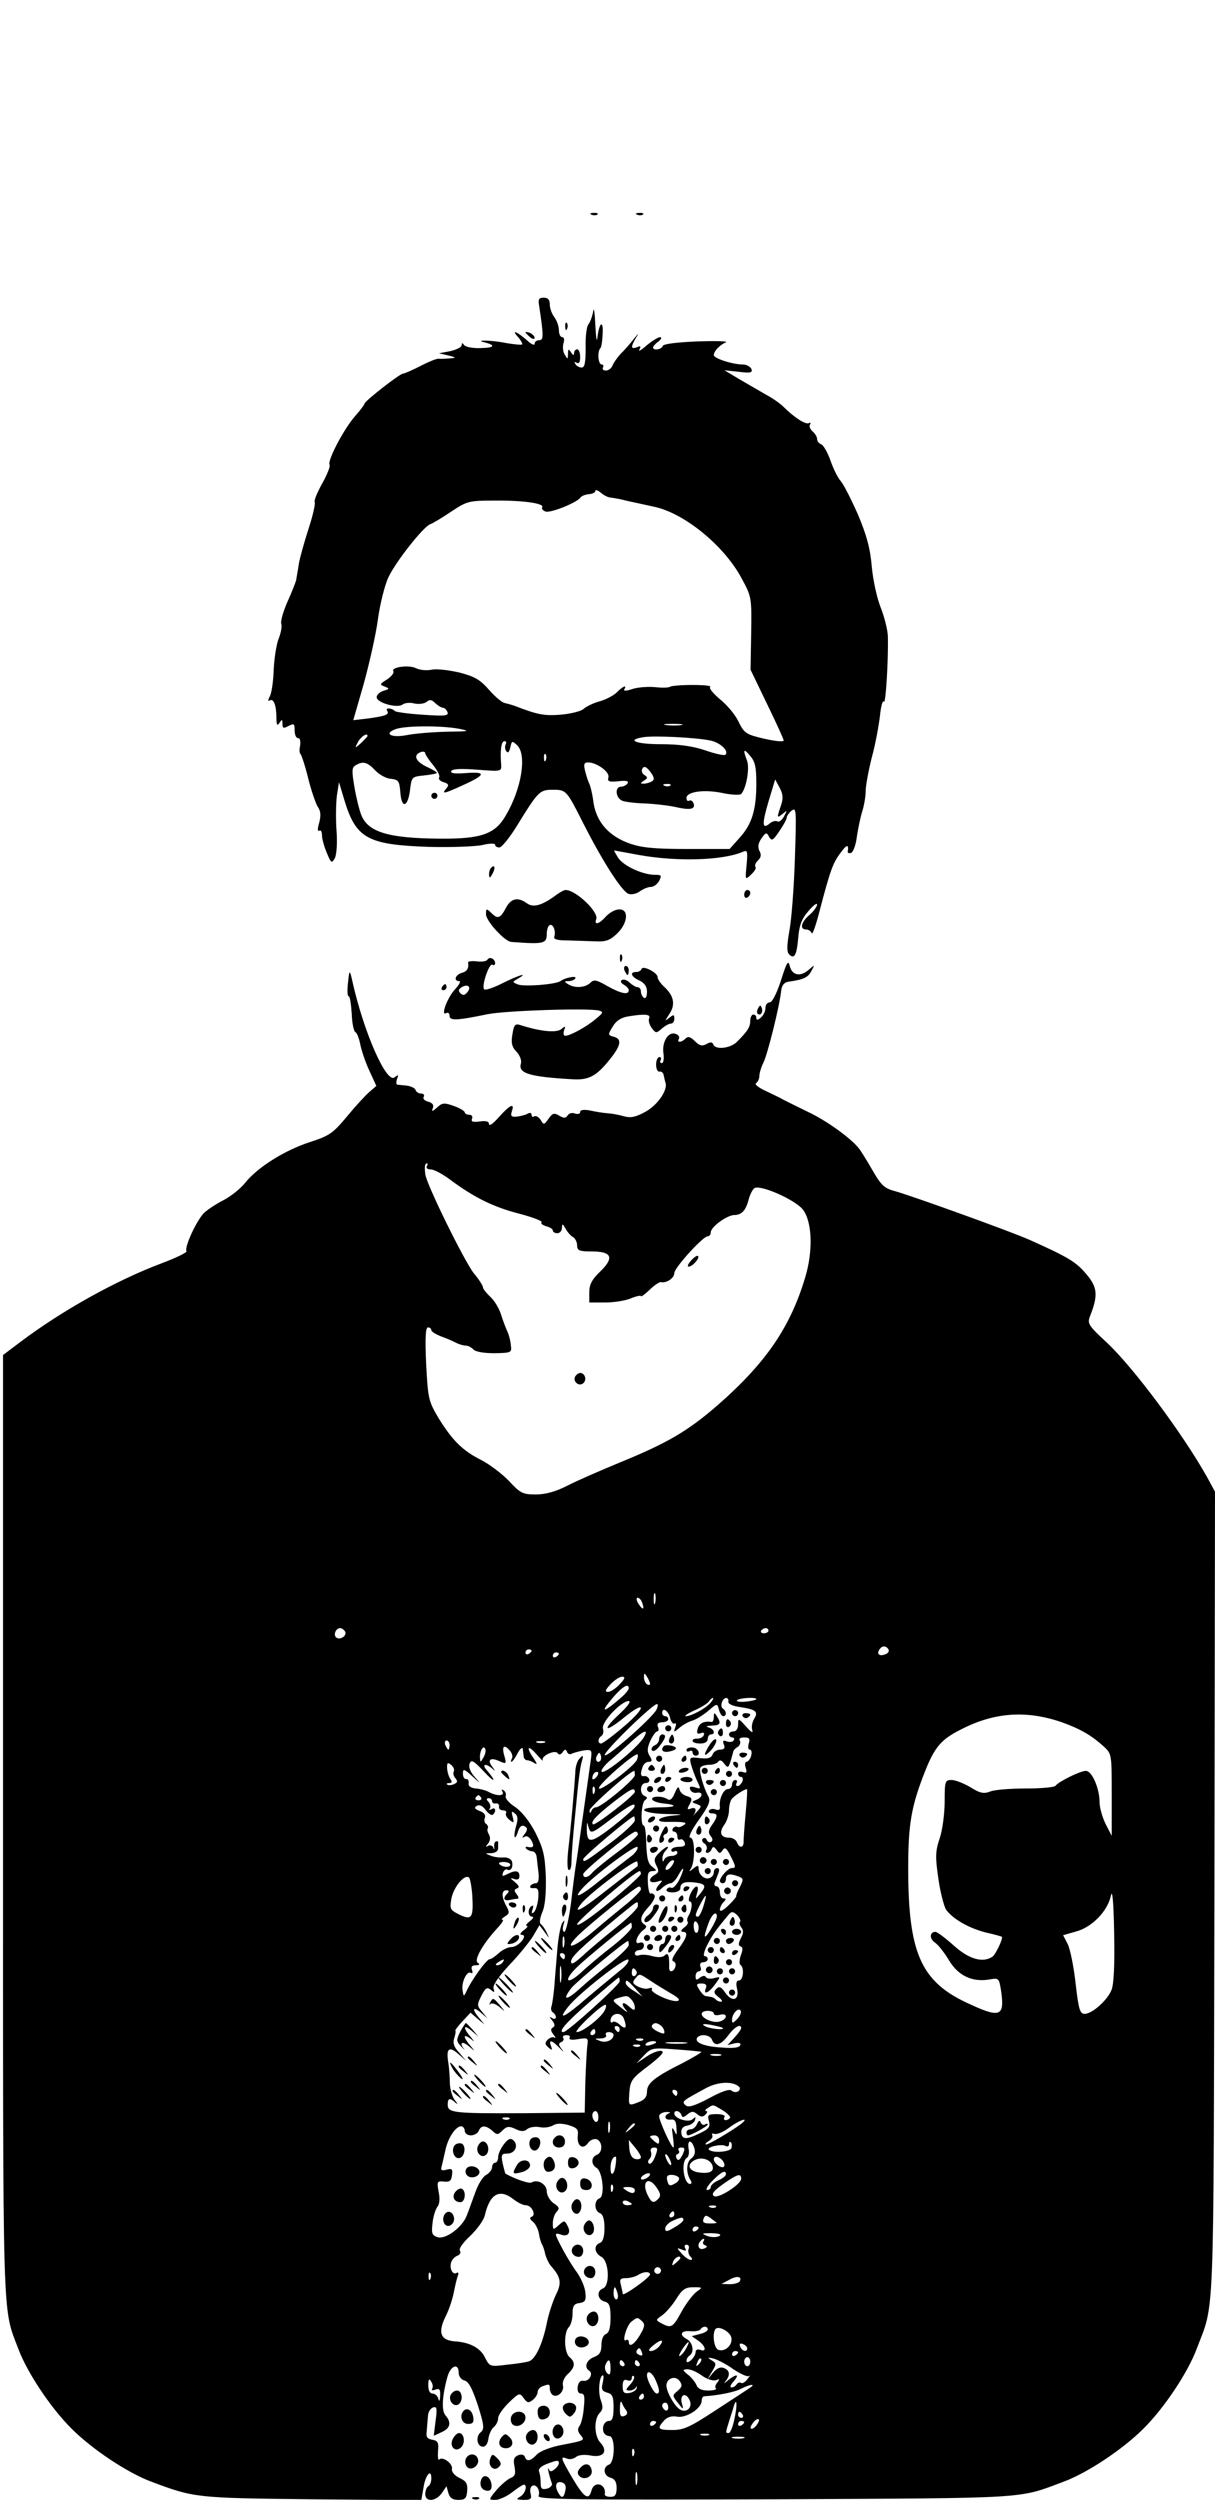 <?xml version="1.0" standalone="no"?>
<!DOCTYPE svg PUBLIC "-//W3C//DTD SVG 20010904//EN"
 "http://www.w3.org/TR/2001/REC-SVG-20010904/DTD/svg10.dtd">
<svg version="1.0" xmlns="http://www.w3.org/2000/svg"
 width="400pt" height="823pt" viewBox="0 0 400 823"
 preserveAspectRatio="xMidYMid meet">

<g transform="translate(0,823) scale(0.1,-0.1)"
fill="#000000" stroke="none">
<path d="M1948 7523 c7 -3 16 -2 19 1 4 3 -2 6 -13 5 -11 0 -14 -3 -6 -6z"/>
<path d="M2098 7523 c7 -3 16 -2 19 1 4 3 -2 6 -13 5 -11 0 -14 -3 -6 -6z"/>
<path d="M1775 7223 c15 -100 15 -113 0 -113 -8 0 -15 -5 -15 -12 0 -6 -10 -2
-22 9 -35 31 -56 40 -34 15 11 -12 17 -24 15 -26 -2 -2 -24 0 -49 4 -48 10
-112 12 -75 3 39 -10 33 -18 -13 -19 -26 -1 -50 4 -54 10 -6 8 -8 8 -8 0 0 -7
-17 -15 -37 -20 l-38 -7 30 -7 c28 -7 29 -8 5 -10 -14 -1 -30 -2 -36 -1 -6 1
-33 -10 -60 -24 -27 -14 -53 -25 -57 -25 -11 0 -127 -91 -127 -99 0 -3 -14
-22 -31 -41 -37 -42 -92 -147 -84 -160 3 -5 -8 -33 -25 -63 -16 -29 -27 -56
-24 -60 3 -3 -5 -41 -19 -84 -14 -43 -29 -96 -33 -118 -3 -22 -8 -47 -9 -55
-2 -8 -15 -41 -29 -72 -14 -32 -23 -64 -20 -72 3 -7 -1 -29 -8 -47 -8 -19 -15
-65 -17 -104 -1 -38 -7 -78 -13 -88 -6 -12 -6 -17 0 -13 13 8 22 -17 22 -57 0
-24 3 -28 10 -17 8 13 10 12 10 -3 0 -15 3 -16 20 -7 18 9 20 8 20 -15 0 -14
5 -25 11 -25 7 0 9 -10 7 -25 -3 -13 -2 -26 1 -27 3 -2 15 -37 25 -78 10 -41
25 -84 32 -96 10 -14 11 -29 5 -52 -6 -20 -6 -30 0 -27 5 4 9 -3 9 -15 0 -11
7 -37 16 -58 14 -34 16 -35 26 -18 6 11 9 48 6 90 -3 39 -2 91 1 116 l7 45 18
-60 c38 -125 76 -146 276 -153 74 -2 154 1 178 6 24 6 42 6 42 1 0 -5 6 -9 14
-9 8 0 36 35 62 78 66 107 71 112 114 112 44 0 45 -1 100 -110 66 -130 129
-227 150 -233 10 -3 27 1 37 9 10 7 26 14 35 14 10 0 22 9 28 20 9 18 8 20
-14 20 -40 0 -103 29 -121 56 -8 13 -14 24 -13 24 2 0 39 -7 83 -15 123 -22
272 -18 339 10 17 8 18 4 14 -42 -5 -51 -5 -51 15 -32 11 10 18 22 14 25 -3 4
0 13 8 21 11 10 12 20 5 32 -6 13 -4 25 7 41 14 20 17 21 25 5 9 -15 13 -12
34 19 13 19 24 39 24 44 0 5 7 16 16 23 16 13 16 1 11 -156 -3 -94 -11 -201
-18 -238 -9 -51 -9 -71 -1 -79 17 -17 25 -3 30 55 3 39 11 62 33 87 16 19 29
29 29 22 0 -6 -11 -22 -25 -34 -28 -24 -33 -48 -11 -48 8 0 16 -6 18 -12 3 -7
14 26 26 72 35 134 44 159 69 192 20 28 28 30 24 5 -1 -5 4 -7 11 -5 7 3 16
27 19 54 4 27 12 65 18 84 6 19 11 49 11 66 0 17 9 66 20 110 12 43 23 105 27
137 3 32 9 53 13 47 6 -10 15 138 13 216 -1 22 -12 65 -24 95 -12 30 -25 90
-29 134 -5 60 -17 103 -45 170 -22 50 -47 99 -57 111 -10 11 -25 42 -34 68 -9
26 -23 50 -30 53 -8 3 -14 11 -14 18 0 7 -7 18 -15 25 -8 7 -12 17 -8 23 3 5
1 7 -4 4 -10 -6 -48 18 -85 55 -9 9 -34 27 -55 38 -21 12 -60 35 -88 51 l-50
30 47 -5 c39 -5 46 -3 42 9 -4 8 -16 15 -28 15 -34 0 -96 20 -96 31 0 13 20
34 40 42 8 4 -34 5 -95 3 -67 -3 -111 -8 -113 -15 -4 -12 -32 -16 -32 -5 0 4
8 13 18 20 9 7 12 14 5 14 -6 0 -26 -12 -44 -27 -18 -16 -29 -22 -24 -14 6 11
4 13 -8 8 -21 -8 -21 1 -2 33 10 15 7 13 -7 -4 -13 -17 -32 -39 -44 -50 -11
-12 -23 -29 -27 -38 -3 -10 -14 -18 -22 -18 -9 0 -13 5 -10 10 3 6 1 10 -4 10
-12 0 -15 42 -5 53 4 3 7 24 8 47 3 48 -11 40 -17 -10 -2 -20 -5 -3 -7 40 -2
41 -5 62 -7 45 -3 -16 -10 -36 -16 -43 -6 -7 -10 -42 -9 -78 0 -48 -3 -64 -13
-64 -8 0 -17 5 -21 12 -4 7 -3 8 4 4 8 -5 12 2 12 18 0 14 -4 26 -10 26 -5 0
-10 -6 -10 -12 0 -9 -4 -8 -10 2 -8 12 -10 12 -10 -5 -1 -19 -1 -19 -11 -2 -6
9 -7 26 -4 37 4 11 2 20 -4 20 -6 0 -11 10 -11 23 0 13 -7 32 -15 43 -8 10
-15 29 -15 42 0 15 -6 22 -20 22 -16 0 -19 -5 -15 -27z m235 -631 c8 -1 33 -5
55 -11 22 -5 61 -13 87 -19 99 -20 231 -127 289 -235 33 -61 34 -63 32 -182
l-2 -120 54 -112 c30 -62 55 -116 55 -121 0 -5 -29 -2 -64 6 -60 14 -66 18
-85 57 -11 23 -39 56 -62 74 -22 19 -36 36 -31 40 6 3 -21 6 -58 6 -38 0 -71
-3 -74 -6 -4 -3 -26 -4 -51 -1 -25 2 -59 -1 -75 -7 -18 -6 -28 -6 -25 -1 10
17 -4 11 -24 -9 -11 -11 -36 -24 -57 -30 -20 -5 -44 -17 -53 -25 -9 -8 -43
-16 -76 -19 -54 -4 -75 0 -150 29 -11 4 -27 8 -35 10 -8 2 -31 21 -50 43 -29
33 -47 44 -98 57 -35 8 -76 13 -92 9 -16 -3 -38 -1 -50 5 -23 12 -84 4 -75
-10 3 -5 -6 -17 -21 -27 -24 -15 -25 -17 -8 -23 17 -7 17 -8 -3 -14 -13 -4
-23 -14 -23 -21 0 -19 69 -38 86 -24 7 5 24 7 38 3 15 -3 32 -1 40 5 11 9 17
8 29 -4 9 -8 20 -15 25 -15 6 0 12 -7 15 -14 5 -13 -8 -14 -81 -9 -48 3 -89 9
-92 12 -9 10 -32 12 -26 2 9 -13 -2 -18 -60 -26 l-51 -6 34 118 c18 65 40 161
47 213 7 52 23 115 35 140 24 51 114 165 137 174 9 3 40 22 70 42 51 34 58 36
141 36 94 1 166 -9 158 -22 -3 -4 2 -11 11 -14 16 -6 103 29 115 46 3 5 16 10
27 11 12 1 22 5 22 11 0 5 8 2 18 -6 9 -8 24 -16 32 -16z m233 -749 c-13 -2
-35 -2 -50 0 -16 2 -5 4 22 4 28 0 40 -2 28 -4z m-733 -12 c40 -8 36 -9 -40
-10 -47 -1 -105 -6 -130 -11 -51 -10 -78 4 -39 19 29 12 147 13 209 2z m-300
-24 c0 -2 -10 -12 -21 -23 -22 -19 -22 -19 -10 4 10 18 31 31 31 19z m1129
-15 c33 -7 62 -35 49 -47 -3 -3 -33 3 -67 15 -42 14 -86 20 -146 20 -82 0
-115 14 -57 23 33 6 174 -1 221 -11z m-674 -12 c-3 -5 -3 -16 1 -22 6 -9 10
-5 14 11 5 23 6 23 23 7 32 -32 14 -143 -38 -231 -35 -61 -81 -77 -215 -76
-170 1 -239 21 -261 79 -6 15 -16 55 -22 90 -9 53 -9 65 3 72 24 15 39 12 65
-16 13 -14 36 -27 52 -28 25 -3 28 -7 31 -45 4 -55 25 -49 32 9 5 42 6 43 45
47 21 2 41 6 43 8 2 2 -12 11 -32 20 -38 18 -47 39 -21 49 8 3 15 1 15 -4 0
-4 12 -22 26 -39 14 -17 23 -35 20 -40 -4 -5 3 -13 14 -16 17 -5 19 -10 9 -21
-16 -19 -8 -18 55 11 75 34 78 45 11 40 -38 -3 -54 -1 -49 7 5 7 33 8 86 4 78
-6 79 -6 78 16 -4 47 0 78 11 78 5 0 7 -4 4 -10z m825 -129 c0 -88 -15 -135
-55 -179 l-33 -37 -139 0 c-107 0 -150 4 -190 18 -68 24 -109 70 -119 134 -3
26 -10 55 -14 63 -4 8 -10 27 -14 43 -5 21 -3 27 10 27 29 0 72 -32 67 -49 -4
-14 2 -16 33 -13 25 3 35 1 30 -7 -4 -6 -14 -11 -22 -11 -20 0 -18 -36 4 -46
9 -4 42 -8 72 -9 30 -1 75 -6 100 -11 52 -12 71 -9 63 12 -3 7 -9 11 -14 8 -5
-3 -9 1 -9 9 0 21 59 29 120 16 28 -6 56 -7 60 -3 17 18 29 86 19 111 -14 36
-11 41 11 14 16 -18 20 -38 20 -90z m-693 77 c-3 -8 -6 -5 -6 6 -1 11 2 17 5
13 3 -3 4 -12 1 -19z m350 -70 c-7 -4 -19 -8 -27 -8 -13 0 -13 1 0 10 13 8 13
11 1 19 -8 5 -10 14 -6 21 6 9 13 6 26 -11 13 -17 14 -26 6 -31z m424 -80
c-14 -41 -14 -43 6 -27 15 13 15 12 4 -9 -7 -12 -16 -20 -22 -16 -5 3 -17 0
-25 -7 -25 -21 -26 -3 -4 72 l22 73 15 -28 c11 -21 12 -34 4 -58z m-364 66
c-3 -3 -12 -4 -19 -1 -8 3 -5 6 6 6 11 1 17 -2 13 -5z"/>
<path d="M1420 5610 c0 -5 5 -10 10 -10 6 0 10 5 10 10 0 6 -4 10 -10 10 -5 0
-10 -4 -10 -10z"/>
<path d="M1861 7154 c0 -11 3 -14 6 -6 3 7 2 16 -1 19 -3 4 -6 -2 -5 -13z"/>
<path d="M1730 7136 c0 -2 7 -9 15 -16 9 -7 15 -8 15 -2 0 5 -7 12 -15 16 -8
3 -15 4 -15 2z"/>
<path d="M1617 5373 c-4 -3 -7 -13 -7 -22 1 -13 3 -13 11 2 11 19 8 33 -4 20z"/>
<path d="M1829 5282 c-45 -33 -73 -41 -94 -26 -30 22 -53 17 -70 -16 -18 -34
-27 -37 -49 -14 -15 14 -16 13 -16 -6 0 -22 61 -89 83 -91 107 -8 117 -6 117
26 0 13 4 26 9 29 11 7 22 -19 16 -37 -4 -9 9 -13 42 -13 27 -1 68 -2 92 -3
35 -2 49 3 72 25 37 35 40 82 7 80 -13 0 -32 -11 -43 -23 -23 -26 -40 -30 -32
-9 9 23 -67 96 -101 96 -5 0 -20 -8 -33 -18z"/>
<path d="M2450 5284 c0 -8 5 -12 10 -9 6 3 10 10 10 16 0 5 -4 9 -10 9 -5 0
-10 -7 -10 -16z"/>
<path d="M2041 5074 c0 -11 3 -14 6 -6 3 7 2 16 -1 19 -3 4 -6 -2 -5 -13z"/>
<path d="M1605 5071 c-3 -6 -19 -8 -35 -6 -16 2 -29 0 -29 -3 3 -20 -3 -30
-21 -35 -21 -6 -28 -27 -8 -27 6 0 0 -12 -14 -27 -26 -28 -49 -91 -28 -78 5 3
10 -1 10 -9 0 -17 23 -16 125 5 59 12 333 21 367 12 15 -4 14 -8 -10 -27 -30
-26 -85 -56 -101 -56 -6 0 -7 8 -4 18 6 15 4 15 -9 4 -16 -13 -68 -8 -134 13
-18 6 -22 2 -27 -30 -5 -28 -2 -42 14 -58 10 -11 17 -28 14 -38 -10 -32 26
-44 168 -52 55 -4 81 10 126 67 36 45 39 66 11 73 -19 5 -19 7 -3 33 11 19 27
30 52 34 56 9 74 7 68 -7 -3 -7 1 -21 9 -32 13 -17 15 -17 32 -2 10 9 24 17
30 17 7 0 12 7 12 16 0 14 -2 15 -17 3 -15 -12 -15 -11 1 13 20 31 15 59 -17
89 -12 11 -22 25 -22 32 0 15 -49 40 -53 27 -2 -6 -10 -10 -18 -10 -22 0 -16
-16 11 -28 17 -8 25 -20 25 -37 0 -15 -4 -24 -10 -20 -5 3 -10 13 -10 21 0 8
-5 14 -11 14 -6 0 -17 7 -26 15 -8 8 -19 12 -25 9 -7 -4 -4 -10 6 -16 9 -5 16
-13 16 -18 0 -17 -26 -11 -71 14 -36 21 -44 22 -56 10 -17 -16 -51 -18 -73 -4
-13 8 -13 10 2 10 9 0 19 4 22 9 7 10 -33 3 -49 -9 -16 -11 -118 -19 -140 -11
-19 8 -19 8 0 19 39 23 1 11 -51 -15 -29 -15 -57 -24 -60 -20 -10 10 17 88 27
81 5 -3 9 -1 9 5 0 14 -18 23 -25 12z m-66 -107 c-9 -11 -15 -12 -23 -4 -8 8
-7 13 4 20 20 12 33 1 19 -16z"/>
<path d="M2571 5002 c-14 -43 -29 -72 -37 -72 -8 0 -14 -8 -14 -19 0 -10 -7
-24 -15 -31 -10 -9 -15 -9 -15 -1 0 6 -4 11 -10 11 -5 0 -10 -9 -10 -20 0 -21
-8 -34 -44 -70 -22 -22 -72 -27 -78 -8 -3 8 -9 8 -22 1 -14 -8 -23 -6 -38 9
-15 15 -23 17 -31 9 -14 -14 -30 -14 -22 -1 3 6 -1 13 -10 16 -24 10 -46 -25
-41 -63 3 -18 0 -33 -5 -33 -6 0 -7 5 -4 10 3 6 1 10 -4 10 -6 0 -11 -11 -11
-25 0 -14 5 -24 11 -23 6 2 13 -4 14 -12 2 -8 4 -19 6 -25 8 -24 -27 -74 -66
-95 -32 -18 -49 -21 -71 -15 -16 5 -40 9 -54 10 -14 1 -40 5 -57 9 -22 4 -33
2 -33 -5 0 -6 -7 -8 -17 -5 -9 4 -20 1 -24 -6 -7 -10 -12 -10 -28 -1 -16 10
-22 9 -35 -10 -15 -21 -16 -21 -26 -4 -6 9 -15 15 -21 12 -5 -4 -9 -1 -9 5 0
6 -5 8 -12 4 -6 -4 -22 -8 -35 -10 -19 -2 -23 1 -18 17 10 29 -5 23 -42 -18
-18 -21 -33 -32 -33 -24 0 9 -9 12 -30 9 -23 -3 -30 -1 -26 9 3 7 -1 13 -9 13
-8 0 -15 4 -15 8 0 4 -16 14 -36 21 -31 11 -38 11 -55 -5 -16 -14 -19 -15 -14
-2 4 10 -1 17 -15 21 -12 3 -19 10 -15 16 3 6 0 11 -9 11 -8 0 -16 5 -18 12
-2 6 -15 12 -29 14 -13 1 -27 3 -31 3 -4 1 -4 9 -1 19 6 14 4 15 -8 5 -27 -21
-102 150 -139 317 -9 40 -10 39 -15 -12 -2 -21 -1 -38 3 -38 4 0 8 -26 10 -58
1 -31 7 -58 12 -60 5 -2 12 -20 16 -40 4 -20 17 -59 30 -87 l23 -50 -23 -20
c-13 -11 -46 -47 -74 -81 -46 -55 -57 -63 -122 -84 -83 -27 -172 -83 -212
-133 -15 -19 -46 -44 -70 -57 -24 -12 -53 -31 -65 -42 -24 -22 -67 -114 -59
-127 3 -4 -34 -22 -82 -40 -149 -56 -327 -155 -465 -259 l-57 -43 0 -1553 c0
-1666 -3 -1578 50 -1718 29 -78 106 -194 175 -263 69 -69 185 -146 263 -175
141 -53 146 -54 528 -58 l361 -3 7 40 c6 42 26 66 26 32 0 -11 -4 -23 -10 -26
-5 -3 -10 -15 -10 -26 0 -27 35 -25 55 4 l15 22 6 -22 c5 -17 14 -23 33 -23
22 0 27 5 29 29 2 24 -3 33 -25 43 -17 8 -27 21 -25 30 3 18 -31 42 -42 31 -4
-4 -5 9 -4 28 3 28 -1 34 -19 37 -17 3 -21 9 -18 30 1 15 3 37 4 48 0 12 8 25
16 28 13 5 15 -2 9 -44 l-6 -49 26 12 c29 13 33 32 12 56 -13 15 -10 65 7 126
10 37 37 47 37 14 0 -12 8 -23 19 -26 14 -3 26 -27 44 -81 21 -66 22 -79 10
-89 -18 -14 -13 -48 7 -48 9 0 16 11 18 27 2 14 10 32 18 38 8 7 14 20 14 29
0 10 16 32 35 51 34 33 36 33 49 15 12 -16 16 -17 30 -6 9 7 16 19 16 26 0 7
7 16 16 19 22 8 24 8 24 -8 0 -8 5 -18 10 -21 16 -10 39 13 33 33 -2 10 5 26
16 36 25 23 26 39 6 56 -18 15 -20 81 -2 99 6 6 12 26 12 44 0 26 5 33 23 35
19 3 22 9 19 36 -2 18 -15 48 -29 67 -24 32 -68 112 -68 123 0 3 7 3 15 0 24
-10 36 5 24 27 -10 20 -11 20 -30 3 -18 -16 -19 -16 -19 7 0 14 6 31 13 38 10
10 8 16 -11 28 -12 9 -22 26 -22 39 0 23 -30 41 -50 29 -7 -5 -54 11 -86 29
-1 1 -5 16 -9 33 -6 29 -4 33 15 33 25 0 38 26 21 43 -10 9 -17 7 -32 -12 -10
-13 -19 -32 -19 -42 0 -10 -4 -19 -10 -19 -5 0 -10 -7 -10 -15 0 -8 -9 -19
-19 -25 -11 -5 -27 -31 -36 -57 -10 -27 -22 -61 -28 -76 -14 -39 -70 -81 -97
-72 -18 6 -20 13 -16 46 2 22 10 46 16 54 7 8 9 27 4 49 -6 34 -5 36 17 34 19
-2 25 2 27 21 3 20 0 23 -18 18 -16 -4 -20 -2 -16 11 2 9 8 33 12 52 8 40 33
79 52 80 6 0 12 -7 12 -15 0 -8 9 -15 20 -15 11 0 23 7 26 15 8 19 23 19 45 0
15 -14 18 -14 33 1 14 14 22 15 43 5 19 -9 29 -9 39 0 8 6 26 9 41 6 15 -3 34
0 44 6 11 7 28 7 50 1 29 -9 34 -14 31 -36 -3 -33 17 -47 34 -23 7 10 20 15
29 12 19 -8 20 -43 0 -51 -19 -7 -20 -32 -1 -43 20 -12 28 -93 10 -100 -19 -7
-18 -42 1 -49 10 -4 15 -20 15 -49 0 -29 -5 -45 -15 -49 -21 -8 -19 -33 5 -46
25 -14 29 -94 5 -104 -22 -8 -18 -37 5 -43 16 -4 20 -14 20 -53 0 -33 -5 -50
-15 -54 -9 -3 -15 -18 -15 -36 0 -23 -6 -33 -25 -40 -25 -10 -33 -34 -15 -45
14 -9 0 -36 -19 -33 -10 2 -17 -5 -19 -19 -2 -15 2 -23 11 -23 11 0 13 -10 9
-47 -2 -27 -9 -54 -15 -61 -6 -8 -5 -17 3 -27 16 -19 18 -19 -60 -34 -38 -7
-73 -21 -83 -32 -20 -22 -34 -24 -39 -7 -3 7 -12 9 -22 5 -14 -6 -17 -14 -12
-38 4 -23 2 -31 -13 -37 -10 -4 -31 -22 -46 -39 -27 -33 -27 -33 -4 -33 12 0
37 11 55 25 18 14 35 25 38 25 14 0 5 -30 -11 -39 -15 -9 -14 -10 11 -11 23 0
27 3 23 20 -3 11 -1 23 5 26 13 8 28 -15 21 -33 -5 -12 116 -13 778 -11 847 4
799 1 951 58 78 29 194 106 263 175 69 69 146 185 175 263 59 156 55 49 58
1494 l2 1327 -26 48 c-79 141 -241 359 -329 442 -63 58 -66 64 -56 89 27 69
24 95 -14 139 -33 39 -60 55 -185 111 -55 25 -390 146 -445 161 -34 9 -45 20
-73 69 -18 31 -38 64 -45 72 -26 33 -106 91 -168 120 -35 17 -71 35 -79 39 -8
5 -35 18 -58 29 -25 11 -39 23 -33 26 6 4 11 15 11 24 0 9 6 29 13 43 13 24
54 188 59 239 2 16 10 26 23 28 51 7 65 14 76 35 12 22 12 22 -9 4 -27 -24
-55 -18 -62 13 -5 21 -10 12 -29 -48z m-1166 -612 c-3 -5 2 -10 13 -10 11 0
39 -15 63 -33 78 -58 141 -90 226 -112 46 -12 80 -25 76 -29 -4 -4 3 -9 15
-13 12 -3 22 -9 22 -14 0 -5 7 -9 15 -9 8 0 15 8 15 18 1 15 2 14 12 -3 6 -11
17 -24 25 -28 7 -4 13 -17 13 -27 0 -17 7 -20 49 -20 66 0 74 -21 26 -67 -26
-25 -35 -42 -35 -67 l0 -34 53 0 c28 0 67 6 85 14 17 7 32 10 32 7 0 -4 13 6
29 21 15 15 32 26 37 25 18 -4 44 13 44 30 0 17 94 121 110 121 6 0 10 6 10
13 0 18 54 57 78 57 24 0 38 16 47 52 4 15 12 31 18 36 18 14 136 -38 161 -71
30 -41 33 -135 7 -222 -49 -164 -129 -281 -286 -419 -100 -87 -166 -126 -325
-191 -63 -26 -141 -60 -172 -76 -39 -20 -73 -29 -104 -29 -43 0 -51 4 -88 44
-23 24 -64 55 -91 69 -62 31 -95 64 -141 138 -33 56 -35 63 -41 178 -4 86 -2
121 6 121 6 0 11 -4 11 -9 0 -5 15 -14 33 -21 17 -6 40 -16 49 -21 10 -5 24
-9 32 -9 7 0 18 -6 24 -12 6 -8 34 -13 69 -13 56 1 58 2 55 25 -1 14 -6 34
-11 45 -5 11 -15 36 -21 56 -6 20 -22 47 -35 59 -14 13 -25 27 -25 32 0 5 -13
26 -30 46 -32 41 -157 295 -160 327 -3 26 -1 35 6 35 3 0 2 -4 -1 -10z m752
-1437 c-3 -10 -5 -4 -5 12 0 17 2 24 5 18 2 -7 2 -21 0 -30z m-43 1 c9 -24 2
-26 -12 -4 -7 11 -8 20 -3 20 5 0 12 -7 15 -16z m-978 -95 c8 -14 -18 -31 -30
-19 -9 9 0 30 14 30 5 0 12 -5 16 -11z m1394 3 c0 -5 -7 -9 -15 -9 -8 0 -12 4
-9 9 3 4 9 8 15 8 5 0 9 -4 9 -8z m395 -62 c3 -6 -1 -13 -10 -16 -19 -8 -30 0
-20 15 8 14 22 14 30 1z m-1175 -4 c0 -3 -4 -8 -10 -11 -5 -3 -10 -1 -10 4 0
6 5 11 10 11 6 0 10 -2 10 -4z m90 -10 c0 -3 -4 -8 -10 -11 -5 -3 -10 -1 -10
4 0 6 5 11 10 11 6 0 10 -2 10 -4z m300 -99 c0 -5 -4 -5 -10 -2 -5 3 -10 14
-10 23 0 15 2 15 10 2 5 -8 10 -19 10 -23z m-100 -2 c-13 -14 -30 -25 -38 -25
-12 0 -9 7 8 25 13 14 30 25 38 25 12 0 9 -7 -8 -25z m30 -13 c0 -5 -10 -17
-22 -28 -64 -56 -76 -56 -27 1 30 34 49 44 49 27z m269 -48 c-15 -18 -63 -44
-81 -44 -7 0 6 9 28 19 23 10 45 24 48 30 4 6 10 11 13 11 3 0 0 -7 -8 -16z
m59 4 c-2 -7 14 -15 39 -18 52 -8 61 -15 45 -40 -6 -11 -9 -27 -5 -37 3 -10
-5 -5 -20 12 -26 29 -27 29 -27 8 0 -14 -6 -23 -15 -23 -8 0 -15 -4 -15 -10 0
-5 5 -10 11 -10 5 0 8 -4 4 -10 -3 -5 -13 -6 -22 -3 -12 5 -15 2 -10 -10 5
-12 1 -17 -12 -17 -10 0 -22 -7 -25 -16 -5 -12 -16 -15 -42 -12 -33 4 -35 3
-29 -21 4 -14 13 -39 20 -54 13 -27 13 -28 -7 -21 -15 4 -19 2 -16 -7 3 -8 12
-13 22 -11 21 4 21 -14 -1 -23 -17 -7 -17 -8 0 -14 18 -7 18 -7 0 -27 -10 -11
-15 -15 -10 -10 12 17 8 28 -8 22 -13 -5 -14 -2 -4 15 9 17 7 21 -10 26 -11 3
-22 12 -24 22 -3 12 -7 8 -16 -13 -8 -19 -15 -25 -24 -19 -16 11 -53 11 -50
-1 2 -5 17 -11 35 -13 51 -5 46 -13 -10 -13 -80 0 -62 -20 21 -22 55 -1 61 -2
25 -5 -51 -4 -68 -22 -20 -21 56 1 68 -2 52 -11 -8 -6 -17 -8 -21 -5 -4 2 -10
0 -14 -6 -3 -5 -1 -10 4 -10 6 0 11 -7 11 -16 0 -8 4 -13 9 -10 5 3 11 -1 15
-9 4 -11 -2 -15 -19 -15 -14 0 -25 -5 -25 -11 0 -5 5 -7 10 -4 6 3 10 1 10 -4
0 -6 -9 -11 -19 -11 -11 0 -22 -6 -24 -12 -4 -9 -6 -8 -6 3 -1 8 4 20 11 27 7
7 9 12 5 12 -4 0 -16 -9 -27 -20 -17 -17 -18 -24 -9 -42 9 -17 8 -23 -5 -30
-24 -14 -20 -30 7 -23 18 6 20 5 10 -6 -20 -20 -15 -34 5 -16 10 10 24 17 30
17 6 0 18 12 26 28 20 36 20 19 1 -19 -9 -16 -20 -27 -25 -24 -5 3 -11 1 -15
-5 -4 -6 5 -10 19 -10 16 0 26 6 26 14 0 18 15 23 52 18 32 -5 34 -11 12 -38
-15 -18 -15 -18 -9 4 9 30 -7 28 -22 -3 -6 -14 -7 -25 -2 -25 10 0 7 -29 -5
-48 -4 -7 -5 -16 -2 -19 3 -3 -2 -12 -12 -19 -10 -8 -12 -13 -4 -14 19 0 14
-18 -15 -57 -18 -24 -24 -38 -16 -40 7 -3 9 -11 6 -19 -6 -17 -21 -19 -20 -1
1 37 -3 51 -14 40 -7 -7 -21 -8 -41 -3 -16 5 -36 6 -44 3 -8 -3 -14 0 -14 6 0
6 7 11 15 11 8 0 15 7 15 15 0 9 -6 12 -15 9 -19 -8 -9 25 13 42 11 8 12 13 4
18 -18 11 -14 29 14 59 14 15 22 32 19 37 -4 6 -9 8 -13 6 -4 -2 -8 14 -9 35
-2 31 1 39 15 39 15 1 15 2 1 13 -17 13 -20 27 -22 95 -1 23 -4 42 -8 42 -11
0 -8 74 4 83 9 7 9 10 0 14 -19 7 -16 43 3 43 9 0 14 6 11 13 -2 6 -10 11 -16
10 -12 -3 -14 7 -5 31 3 9 12 16 20 16 11 0 12 4 3 19 -9 14 -9 25 2 50 8 17
18 31 23 31 4 0 6 7 2 15 -4 10 1 15 14 15 11 0 20 5 20 10 0 6 -4 10 -10 10
-5 0 -10 5 -10 10 0 21 20 9 26 -15 3 -14 10 -22 15 -19 5 3 6 -3 2 -13 -6
-17 -5 -17 13 -2 10 9 29 20 42 24 12 3 36 18 53 32 30 26 30 26 36 4 3 -11 9
-21 14 -21 12 0 11 17 -1 25 -11 7 -2 35 11 35 5 0 8 -5 7 -12z m92 8 c0 -2
-15 -6 -34 -8 -19 -2 -32 0 -30 4 5 8 64 12 64 4z m-453 -51 c-58 -54 -44 -60
18 -9 73 59 73 33 0 -29 -36 -31 -71 -57 -76 -57 -12 0 -11 17 1 25 6 4 8 15
5 24 -6 21 60 91 85 91 9 -1 -5 -19 -33 -45z m124 16 c-17 -30 -166 -161 -170
-149 -4 11 156 167 172 168 4 0 3 -8 -2 -19z m1332 -40 c62 -22 99 -43 140
-80 27 -25 27 -25 27 -160 l0 -135 -20 39 c-11 22 -20 54 -20 72 0 45 -25 103
-45 103 -19 0 -91 -36 -100 -49 -3 -5 -47 -9 -98 -9 -50 0 -103 -4 -117 -10
-21 -8 -33 -6 -65 14 -22 13 -50 24 -62 24 -22 0 -23 -4 -23 -71 0 -38 -7 -93
-16 -120 -15 -44 -15 -62 -5 -132 6 -44 18 -90 25 -103 21 -30 73 -61 131 -76
28 -6 51 -13 53 -14 6 -3 -20 -59 -31 -66 -32 -21 -77 -8 -127 37 -28 25 -55
45 -60 45 -20 0 -21 -23 -1 -36 11 -8 32 -35 46 -59 30 -49 75 -71 131 -62 33
6 33 5 40 -39 12 -84 -4 -89 -114 -37 -151 71 -192 166 -192 442 0 146 10 205
56 321 31 78 53 104 117 136 110 57 215 64 330 25z m-1372 -48 c-19 -36 -141
-134 -141 -114 0 6 12 21 27 34 15 12 45 39 67 59 44 41 62 48 47 21z m344
-23 c-3 -11 -2 -20 3 -20 6 0 8 -9 5 -20 -3 -11 -10 -20 -15 -20 -5 0 -7 -9
-3 -20 5 -15 3 -18 -9 -14 -9 3 -16 1 -16 -5 0 -6 4 -11 10 -11 5 0 7 -7 4
-15 -4 -8 -10 -15 -16 -15 -5 0 -6 5 -3 10 3 6 1 10 -4 10 -6 0 -11 -7 -11
-15 0 -8 -6 -15 -14 -15 -14 0 -30 -34 -26 -59 1 -9 -4 -12 -14 -8 -8 3 -18 2
-21 -3 -4 -6 1 -10 9 -10 20 0 20 -10 0 -38 -12 -17 -13 -26 -4 -37 7 -8 7
-15 1 -19 -5 -3 -11 0 -14 6 -2 7 -8 9 -13 5 -5 -4 -2 -12 5 -16 7 -5 10 -14
7 -20 -4 -6 -3 -11 3 -11 5 0 12 6 14 13 4 9 8 8 16 -3 9 -13 12 -13 20 -1 7
11 13 7 25 -17 19 -37 20 -42 5 -42 -12 0 -38 -29 -39 -42 0 -5 5 -8 10 -8 6
0 10 7 10 15 0 16 14 18 42 7 16 -6 16 -10 4 -34 -8 -15 -13 -28 -12 -30 1 -2
-10 -16 -26 -31 -16 -16 -28 -22 -28 -14 0 7 5 18 12 25 9 9 9 12 0 12 -7 0
-12 9 -12 20 0 11 -5 20 -11 20 -6 0 -9 6 -6 13 3 6 8 20 12 30 4 10 3 17 -4
17 -6 0 -11 -6 -11 -14 0 -8 -6 -16 -14 -19 -16 -6 -36 11 -36 31 0 12 -3 12
-17 1 -14 -12 -16 -12 -8 0 14 25 13 101 -2 101 -8 0 2 23 28 59 33 47 39 62
31 77 -17 31 -32 86 -26 95 3 5 16 9 29 9 13 0 27 5 30 11 5 6 11 4 19 -7 12
-15 14 -15 21 7 4 13 8 28 9 32 0 4 7 12 15 16 7 5 10 14 7 20 -5 7 1 11 14
11 17 0 20 -4 15 -20z m-985 -5 c0 -8 -2 -15 -4 -15 -2 0 -6 7 -10 15 -3 8 -1
15 4 15 6 0 10 -7 10 -15z m313 8 c-7 -2 -19 -2 -25 0 -7 3 -2 5 12 5 14 0 19
-2 13 -5z m-202 -50 c-10 -17 -10 -16 -11 3 0 23 13 41 18 25 2 -6 -1 -18 -7
-28z m89 22 c6 -8 9 -19 5 -25 -3 -5 -4 -10 -1 -10 3 0 12 12 20 28 8 15 16
21 17 15 1 -7 2 -19 3 -25 0 -7 6 -13 11 -13 6 0 16 -4 24 -9 10 -7 10 -3 -2
15 -26 37 -20 47 9 14 14 -16 23 -25 21 -20 -7 14 41 36 49 23 4 -6 10 -5 16
3 7 11 11 11 15 1 2 -6 9 -9 14 -6 6 3 23 8 39 11 27 4 29 2 26 -24 -7 -49
-47 -337 -51 -359 -2 -12 -9 -65 -15 -118 -7 -53 -17 -96 -22 -96 -5 0 -7 10
-3 23 5 17 4 18 -4 6 -5 -8 -13 -46 -16 -85 -3 -38 -8 -94 -10 -124 -3 -30 -7
-60 -10 -67 -2 -7 0 -15 5 -18 6 -4 10 -11 10 -16 0 -6 -6 -7 -12 -3 -10 6
-10 4 0 -8 9 -12 10 -18 2 -23 -8 -5 -7 -11 2 -23 7 -9 9 -13 3 -10 -5 3 -15
0 -22 -7 -10 -10 -9 -16 3 -26 12 -10 13 -9 8 5 -9 23 3 20 29 -7 12 -13 15
-14 7 -4 -12 15 -12 21 -2 24 6 3 10 9 6 14 -3 5 2 9 11 9 9 0 14 -4 10 -9 -3
-6 8 -8 29 -4 31 5 33 3 30 -18 -2 -13 -5 -69 -7 -124 l-2 -100 -201 -2 c-230
-1 -250 1 -250 28 0 22 7 24 26 6 8 -6 7 -3 -2 8 -9 11 -16 36 -17 55 0 19 -2
50 -5 69 -8 47 2 56 33 29 l26 -23 -23 27 c-18 19 -22 32 -16 50 4 12 5 23 3
23 -2 0 8 14 23 30 l27 29 23 -20 23 -19 -17 21 c-25 29 -22 41 5 18 l22 -19
-18 22 c-17 20 -17 23 -2 53 13 26 19 29 31 19 12 -10 13 -9 9 4 -4 10 14 37
51 77 32 33 67 77 79 96 l21 36 18 -24 c15 -21 16 -21 6 -1 -5 12 -14 24 -19
28 -6 3 -4 19 4 39 10 22 13 63 12 117 -3 71 -8 93 -34 145 -19 37 -45 70 -67
85 -20 13 -34 29 -31 36 2 7 -1 15 -7 19 -7 4 -8 3 -4 -4 9 -15 -18 -16 -44
-2 -10 6 -30 11 -44 12 -17 2 -25 8 -23 18 1 8 -3 14 -8 13 -6 -1 -11 7 -11
18 0 17 4 16 31 -9 29 -26 29 -26 7 -1 -14 16 -20 32 -16 43 6 14 13 10 47
-26 36 -39 44 -36 9 5 -17 19 -3 23 18 5 12 -11 12 -10 1 5 -18 23 -7 33 23
19 23 -10 24 -10 16 19 -9 31 0 38 20 14z m296 -32 c-10 -10 -19 5 -10 18 6
11 8 11 12 0 2 -7 1 -15 -2 -18z m121 4 c-9 -23 -130 -112 -125 -93 3 16 119
117 127 110 2 -2 1 -10 -2 -17z m-603 -39 c-3 -5 -1 -15 5 -22 9 -10 7 -15 -5
-20 -9 -4 -19 -4 -22 -1 -3 3 0 5 8 5 8 0 9 4 3 13 -5 6 -10 22 -11 35 -1 19
2 21 13 12 8 -7 12 -16 9 -22z m468 -20 c-7 -7 -12 -8 -12 -2 0 6 3 14 7 17 3
4 9 5 12 2 2 -3 -1 -11 -7 -17z m128 8 c0 -14 -111 -106 -128 -106 -6 0 -13
-6 -15 -12 -4 -9 -6 -8 -6 2 0 11 131 128 147 130 1 0 2 -6 2 -14z m-133 -58
c-3 -8 -6 -5 -6 6 -1 11 2 17 5 13 3 -3 4 -12 1 -19z m133 3 c0 -11 -131 -113
-138 -107 -8 8 9 27 66 72 57 44 72 52 72 35z m365 -68 c-4 -43 -7 -86 -7 -95
1 -22 -14 -24 -22 -3 -3 8 -14 15 -25 15 -28 0 -35 16 -17 42 9 12 16 34 16
48 0 14 4 30 8 36 6 10 41 33 51 34 2 0 0 -35 -4 -77z m-871 49 c3 -5 -1 -9
-9 -9 -8 0 -12 4 -9 9 3 4 7 8 9 8 2 0 6 -4 9 -8z m36 -12 c0 -5 6 -9 13 -7 6
1 11 -4 10 -10 -2 -7 4 -13 13 -13 8 0 13 -4 10 -9 -3 -5 2 -15 11 -22 15 -12
16 -11 11 9 -5 19 -4 21 7 12 10 -8 11 -19 4 -42 -10 -35 -5 -52 6 -19 6 21
16 26 28 14 4 -3 1 -13 -6 -21 -9 -12 -9 -14 0 -9 7 5 16 -1 23 -13 10 -19 6
-25 -15 -20 -5 1 -6 -2 -2 -7 5 -4 14 -8 20 -8 7 0 13 -9 14 -20 1 -11 4 -35
6 -52 2 -22 -1 -33 -9 -33 -7 0 -15 -4 -18 -9 -3 -5 2 -8 12 -7 14 1 16 -6 14
-34 -2 -19 -8 -39 -14 -45 -8 -7 -9 -4 -5 8 4 11 3 16 -3 12 -14 -9 -12 -35 2
-35 6 0 3 -7 -8 -15 -10 -8 -15 -15 -10 -15 6 0 1 -7 -10 -15 -11 -8 -14 -15
-6 -15 22 0 -11 -40 -34 -40 -11 0 -30 -9 -42 -20 -12 -11 -25 -20 -30 -20
-10 0 -60 -69 -76 -105 -9 -19 -10 -19 -13 2 -5 26 14 66 27 58 6 -3 7 1 4 9
-4 11 0 16 12 16 13 0 15 3 7 8 -14 9 17 63 65 115 14 15 22 27 16 27 -5 0 -1
5 9 11 14 9 15 13 5 32 -17 30 -18 54 -1 54 9 0 10 -4 3 -11 -15 -15 -12 -25
8 -21 9 2 21 4 26 4 5 1 3 7 -3 15 -9 11 -9 15 1 19 9 3 7 9 -7 21 -16 13 -17
15 -2 10 11 -4 17 -1 17 10 0 18 -13 20 -40 6 -16 -8 -18 -8 -14 5 3 8 10 13
14 10 12 -7 21 10 15 28 -4 8 -16 13 -28 12 -12 -1 -31 1 -42 6 -19 7 -19 8 3
8 13 1 22 7 22 16 0 8 0 17 0 20 0 3 -3 4 -7 3 -5 -2 -7 -10 -6 -18 2 -10 0
-11 -3 -2 -3 6 -11 9 -17 5 -9 -5 -9 -3 0 8 7 9 8 20 3 29 -5 8 -7 17 -4 21 2
4 0 10 -5 14 -6 3 -8 12 -5 20 4 9 -2 18 -17 23 -17 7 -19 11 -9 17 8 5 19 0
29 -14 9 -12 20 -19 24 -15 12 12 8 26 -5 18 -7 -4 -10 -4 -6 1 4 4 3 14 -3
22 -9 9 -8 13 0 13 6 0 11 -4 11 -10z m468 -20 c-2 -6 -35 -35 -73 -65 -73
-56 -84 -56 -83 0 0 18 1 18 6 -2 7 -21 10 -20 72 27 65 49 85 59 78 40z m2
-43 c0 -7 -33 -38 -72 -68 -89 -67 -98 -73 -98 -60 0 9 157 141 167 141 2 0 3
-6 3 -13z m10 -46 c0 -5 -31 -32 -69 -60 -38 -28 -74 -58 -81 -66 -14 -17 -30
-20 -30 -5 0 11 159 140 172 140 5 0 8 -4 8 -9z m-26 -75 c-16 -12 -58 -45
-94 -73 -67 -55 -97 -69 -64 -31 38 43 179 148 183 137 2 -7 -9 -22 -25 -33z
m25 -30 c-2 -1 -46 -35 -97 -75 -87 -69 -119 -86 -89 -49 27 35 181 150 185
139 2 -7 2 -13 1 -15z m111 -1 c-7 -9 -15 -13 -18 -10 -3 2 1 11 8 20 7 9 15
13 18 10 3 -2 -1 -11 -8 -20z m-530 6 c0 -10 -26 -9 -36 2 -4 4 2 7 14 7 12 0
22 -4 22 -9z m430 -30 c0 -5 -47 -48 -105 -95 -62 -51 -105 -80 -105 -71 0 12
191 175 206 175 2 0 4 -4 4 -9z m-555 -73 c4 -72 -2 -81 -43 -61 -30 15 -32
18 -26 52 7 38 43 82 58 70 4 -4 9 -32 11 -61z m555 22 c0 -5 -21 -26 -46 -47
-26 -21 -76 -62 -111 -92 -63 -53 -100 -64 -52 -15 35 35 192 163 202 163 4 1
7 -3 7 -9z m1549 -332 c-14 -34 -64 -78 -88 -78 -16 0 -20 15 -30 101 -6 55
-18 113 -26 129 l-15 29 42 12 c53 14 104 67 115 117 5 25 9 -14 11 -123 2
-104 -1 -169 -9 -187z m-1343 277 c-6 -19 -14 -35 -18 -35 -11 0 -10 7 7 40
21 40 24 38 11 -5z m-216 0 c0 -8 -33 -40 -72 -71 -40 -32 -90 -74 -110 -93
-28 -25 -38 -31 -38 -19 0 16 32 46 160 152 64 52 60 50 60 31z m336 -52 c-3
-3 -1 -12 5 -19 7 -9 7 -19 -2 -35 -8 -16 -9 -24 -1 -27 8 -2 8 -11 1 -29 -5
-15 -6 -29 -1 -32 13 -9 9 -51 -5 -51 -9 0 -11 -9 -6 -30 7 -37 -18 -42 -41
-8 -12 17 -18 20 -28 10 -9 -9 -8 -15 8 -27 10 -8 14 -15 8 -15 -6 0 -14 3
-18 8 -4 4 -12 8 -17 8 -5 1 -12 2 -17 3 -4 0 -13 10 -20 21 -11 17 -10 20 8
20 13 0 18 -5 14 -15 -10 -24 9 -17 30 12 19 26 19 26 -2 21 -12 -4 -25 -2
-28 3 -3 6 -11 5 -20 -2 -11 -9 -14 -8 -14 5 0 9 5 16 11 16 6 0 9 7 5 15 -3
9 0 15 9 15 8 0 15 5 15 10 0 6 -5 10 -10 10 -6 0 -2 17 9 38 17 33 29 50 71
100 9 10 14 9 27 -3 8 -9 13 -19 9 -22z m-76 17 c0 -5 -9 -24 -20 -42 -23 -37
-26 -30 -8 19 11 31 28 45 28 23z m-60 -35 c0 -25 -15 -24 -16 1 -1 13 2 21 7
18 5 -3 9 -11 9 -19z m-220 1 c0 -7 -28 -35 -62 -62 -35 -27 -82 -66 -105 -88
-50 -45 -60 -26 -10 21 30 29 169 143 175 143 1 0 2 -6 2 -14z m-223 -63 c-3
-10 -5 -4 -5 12 0 17 2 24 5 18 2 -7 2 -21 0 -30z m213 4 c0 -7 -26 -32 -57
-57 -32 -25 -77 -62 -101 -84 -47 -43 -64 -44 -31 -1 18 22 177 155 187 155 1
0 2 -6 2 -13z m-210 -37 c0 -5 -2 -10 -4 -10 -3 0 -8 5 -11 10 -3 6 -1 10 4
10 6 0 11 -4 11 -10z m179 -49 c-18 -15 -67 -55 -107 -89 -75 -65 -99 -76 -61
-28 35 44 193 168 198 154 2 -7 -11 -23 -30 -37z m-384 29 c-3 -5 -12 -10 -18
-10 -7 0 -6 4 3 10 19 12 23 12 15 0z m192 -62 c-2 -13 -4 -3 -4 22 0 25 2 35
4 23 2 -13 2 -33 0 -45z m248 33 c3 -5 1 -12 -5 -16 -5 -3 -10 1 -10 9 0 18 6
21 15 7z m48 -33 c19 -13 50 -31 68 -42 21 -12 29 -20 21 -23 -18 -7 -93 27
-86 38 3 5 -2 6 -10 3 -8 -3 -24 0 -36 6 -17 9 -19 14 -9 26 15 18 12 18 52
-8z m-103 -1 c0 -11 -172 -167 -185 -167 -19 0 7 30 87 100 51 44 94 80 95 80
2 0 3 -6 3 -13z m51 -23 l24 -27 -27 18 c-16 9 -28 21 -28 26 0 14 5 11 31
-17z m-13 -36 c7 -7 12 -19 12 -27 0 -11 -4 -10 -20 4 -22 20 -28 8 -7 -15 6
-7 -2 -3 -19 11 -29 23 -30 24 -10 31 31 9 31 9 44 -4z m-88 -38 c-13 -24 -72
-70 -91 -70 -14 0 79 89 94 90 4 0 3 -9 -3 -20z m436 -28 c-14 -14 -16 -14
-16 -1 0 20 23 44 29 28 2 -6 -4 -18 -13 -27z m-76 19 c0 -5 9 -7 20 -4 26 7
26 -14 0 -22 -21 -7 -60 10 -60 25 0 6 9 10 20 10 11 0 20 -4 20 -9z m-296
-17 c11 -29 6 -37 -12 -21 -10 10 -22 14 -25 10 -4 -3 -7 -2 -7 4 0 26 35 32
44 7z m121 -22 c6 -4 11 -13 12 -19 2 -10 -3 -10 -22 -1 -13 6 -22 15 -19 19
6 11 16 11 29 1z m204 -8 c10 -9 -45 -3 -59 6 -11 7 -5 8 20 4 19 -4 37 -8 39
-10z m-339 -4 c0 -5 -2 -10 -4 -10 -3 0 -8 5 -11 10 -3 6 -1 10 4 10 6 0 11
-4 11 -10z m400 3 c0 -4 -10 -18 -22 -31 l-23 -25 23 6 c15 3 22 1 19 -6 -2
-8 -23 -11 -58 -8 -59 3 -93 16 -84 32 9 14 42 11 49 -6 9 -24 30 -18 54 15
21 28 42 39 42 23z m-480 -13 c0 -5 -5 -10 -11 -10 -5 0 -7 5 -4 10 3 6 8 10
11 10 2 0 4 -4 4 -10z m60 -9 c0 -17 -25 -28 -45 -20 -19 7 -19 8 3 8 13 1 20
5 17 11 -3 6 1 10 9 10 9 0 16 -4 16 -9z m97 -17 c-3 -3 -12 -4 -19 -1 -8 3
-5 6 6 6 11 1 17 -2 13 -5z m43 -8 c0 -2 -9 -6 -20 -9 -11 -3 -18 -1 -14 4 5
9 34 13 34 5z m98 -3 c-15 -2 -42 -2 -60 0 -18 2 -6 4 27 4 33 0 48 -2 33 -4z
m-151 -9 c-3 -3 -12 -4 -19 -1 -8 3 -5 6 6 6 11 1 17 -2 13 -5z m202 -19 c1
-2 -26 -18 -60 -36 -94 -47 -119 -67 -119 -95 0 -17 -8 -27 -26 -34 -36 -14
-35 -14 -32 32 3 38 8 46 63 87 42 33 55 47 42 49 -9 2 -32 -7 -49 -19 l-33
-22 25 26 c24 25 28 26 105 20 44 -3 82 -7 84 -8z m64 -12 c-7 -2 -21 -2 -30
0 -10 3 -4 5 12 5 17 0 24 -2 18 -5z m60 -103 c5 -4 3 -11 -3 -15 -6 -4 -16
-3 -21 2 -7 7 -33 -2 -75 -25 -50 -26 -68 -31 -77 -23 -13 13 -13 13 68 57 39
21 88 23 108 4z m-203 -20 c0 -5 -2 -10 -4 -10 -3 0 -8 5 -11 10 -3 6 -1 10 4
10 6 0 11 -4 11 -10z m150 -58 c16 -10 27 -22 23 -25 -10 -11 -25 -8 -18 3 4
6 -7 10 -25 10 -29 0 -32 -3 -26 -23 5 -20 -1 -26 -30 -40 -45 -22 -59 -21
-61 2 -1 13 6 21 19 23 12 2 23 10 26 18 3 12 2 12 -8 3 -13 -12 -60 2 -60 19
0 13 18 9 23 -4 3 -10 7 -10 20 1 14 11 20 11 32 1 12 -10 19 -10 27 -2 7 7 8
12 3 12 -6 0 -3 5 5 10 19 12 15 13 50 -8z m-410 -23 c0 -11 -4 -17 -10 -14
-5 3 -10 13 -10 21 0 8 5 14 10 14 6 0 10 -9 10 -21z m233 14 c-19 -7 -15 -24
5 -21 13 2 18 -5 19 -27 2 -26 1 -27 -7 -10 -8 15 -9 11 -5 -17 3 -21 4 -38 2
-38 -7 0 -47 88 -47 103 0 7 10 13 23 14 12 0 16 -1 10 -4z m-526 -19 c-3 -3
-12 -4 -19 -1 -8 3 -5 6 6 6 11 1 17 -2 13 -5z m330 -41 c-3 -10 -5 -4 -5 12
0 17 2 24 5 18 2 -7 2 -21 0 -30z m440 31 c-14 -15 -112 -74 -122 -74 -5 0 -2
5 8 11 9 6 15 14 12 20 -3 5 0 6 7 4 8 -3 29 6 48 20 29 22 64 36 47 19z
m-357 -8 c0 -2 -8 -10 -17 -17 -16 -13 -17 -12 -4 4 13 16 21 21 21 13z m80
-52 c0 -14 -3 -14 -15 -4 -8 7 -15 14 -15 16 0 2 7 4 15 4 8 0 15 -7 15 -16z
m-60 -56 c0 -5 -8 -8 -17 -6 -12 2 -19 14 -21 33 l-2 30 20 -24 c11 -13 20
-28 20 -33z m176 30 c4 -15 1 -25 -10 -34 -17 -12 -18 -47 -3 -71 5 -7 4 -13
-1 -13 -21 0 -31 73 -11 86 6 3 9 17 6 30 -5 30 9 32 19 2z m122 0 c-5 -13
-63 -17 -74 -5 -9 9 43 20 55 12 6 -3 11 -1 11 6 0 7 3 10 6 6 4 -3 4 -12 2
-19z m-251 -27 c-6 -17 -15 -27 -20 -24 -5 3 -4 10 1 15 6 6 8 17 5 24 -3 8 1
14 10 14 13 0 13 -5 4 -29z m90 5 c-8 -16 -14 -21 -19 -13 -4 7 -3 14 2 15 6
2 8 8 4 13 -3 5 1 9 9 9 12 0 13 -4 4 -24z m-37 -31 c0 -5 -5 -3 -10 5 -5 8
-10 20 -10 25 0 6 5 3 10 -5 5 -8 10 -19 10 -25z m-183 0 c-4 -34 -17 -44 -17
-13 0 22 7 38 17 38 2 0 2 -11 0 -25z m318 -3 c8 -21 -9 -29 -45 -24 -33 5
-40 26 -14 40 22 12 51 4 59 -16z m34 15 c6 -8 8 -17 4 -20 -7 -8 -33 11 -33
24 0 13 16 11 29 -4z m-249 -57 c-8 -5 -17 -7 -19 -4 -3 3 1 9 9 14 8 5 17 7
19 4 3 -3 -1 -9 -9 -14z m260 12 c0 -5 -11 -14 -25 -20 -14 -6 -25 -16 -25
-22 0 -5 -5 -10 -12 -10 -6 0 1 14 17 30 29 30 45 38 45 22z m-155 -11 c3 -6
-3 -15 -14 -20 -15 -9 -20 -7 -24 9 -4 15 0 20 13 20 11 0 21 -4 25 -9z m205
-4 c0 -18 -75 -66 -89 -57 -12 7 1 21 49 53 31 20 40 21 40 4z m-277 -31 c12
-17 13 -26 4 -35 -16 -16 -22 -14 -36 15 -20 44 6 61 32 20z m-146 -8 c-3 -8
-6 -5 -6 6 -1 11 2 17 5 13 3 -3 4 -12 1 -19z m73 2 c0 -13 -11 -13 -30 0 -12
8 -11 10 8 10 12 0 22 -4 22 -10z m-400 -30 c14 -11 32 -20 41 -20 20 0 35
-33 19 -38 -7 -3 -6 -8 4 -16 8 -6 17 -23 20 -38 2 -15 7 -32 11 -38 3 -5 8
-20 10 -31 3 -12 11 -29 18 -38 34 -38 37 -57 17 -96 -10 -21 -24 -63 -30 -94
-14 -69 -38 -119 -59 -125 -9 -3 -41 -8 -72 -11 -55 -7 -57 -6 -71 21 -15 34
-51 53 -102 56 -47 4 -55 30 -28 84 11 22 22 56 26 77 4 21 10 46 13 54 4 10
2 14 -4 10 -13 -8 -25 17 -17 37 3 8 12 17 20 20 9 3 12 11 8 17 -4 6 11 27
34 48 22 21 44 51 48 67 16 71 48 90 94 54z m390 -16 c0 -2 -7 -4 -15 -4 -8 0
-15 4 -15 10 0 5 7 7 15 4 8 -4 15 -8 15 -10z m277 -10 c-3 -3 -12 -4 -19 -1
-8 3 -5 6 6 6 11 1 17 -2 13 -5z m-137 -24 c0 -5 -5 -10 -11 -10 -5 0 -7 5 -4
10 3 6 8 10 11 10 2 0 4 -4 4 -10z m139 -27 c2 -2 -8 -3 -22 -3 -20 0 -25 4
-21 15 5 13 9 13 23 3 9 -7 18 -14 20 -15z m-109 9 c0 -4 -13 -16 -30 -25 -24
-15 -30 -15 -30 -4 0 8 10 19 23 25 27 13 37 14 37 4z m50 -26 c0 -3 -4 -8
-10 -11 -5 -3 -10 -1 -10 4 0 6 5 11 10 11 6 0 10 -2 10 -4z m67 -28 c-9 -4
-26 -4 -39 1 -20 8 -18 9 15 9 26 -1 34 -4 24 -10z m-51 -17 c-4 -5 -1 -11 6
-13 8 -3 6 -7 -5 -11 -17 -6 -24 12 -10 26 9 10 15 8 9 -2z m-49 -25 c-3 -7 0
-19 6 -25 7 -7 7 -11 1 -11 -6 0 -19 9 -29 20 -18 20 -18 21 0 14 13 -5 16 -4
11 4 -4 7 -2 12 4 12 7 0 10 -6 7 -14z m-27 -30 c0 -2 -7 -9 -15 -16 -13 -11
-14 -10 -9 4 5 14 24 23 24 12z m-66 -47 c-3 -5 -10 -7 -15 -3 -5 3 -7 10 -3
15 3 5 10 7 15 3 5 -3 7 -10 3 -15z m-757 -21 c-3 -8 -6 -5 -6 6 -1 11 2 17 5
13 3 -3 4 -12 1 -19z m723 14 c0 -10 -90 -74 -90 -64 0 4 -3 17 -6 30 -5 18
-2 22 17 22 13 0 31 5 39 10 18 12 40 13 40 2z m295 -23 c-4 -5 -18 -9 -33 -9
l-27 1 25 13 c25 15 45 12 35 -5z m-402 -39 c3 -11 1 -20 -4 -20 -5 0 -9 9 -9
20 0 11 2 20 4 20 2 0 6 -9 9 -20z m260 5 c-12 -9 -34 -38 -49 -65 -29 -53
-34 -56 -66 -39 -20 11 -20 11 1 26 12 8 33 32 47 54 20 32 30 39 56 39 32 0
32 0 11 -15z m-179 -97 c10 -10 9 -18 -7 -45 -19 -32 -37 -43 -37 -22 0 5 -4
8 -9 5 -15 -10 2 49 18 61 20 15 19 15 35 1z m216 -27 c0 -5 -12 -12 -26 -15
l-27 -7 22 -15 c24 -17 29 -39 6 -30 -9 3 -15 0 -15 -8 0 -7 -7 -19 -15 -26
-9 -8 -15 -9 -15 -2 0 6 5 14 10 17 17 11 11 44 -10 55 -26 14 -17 29 15 25
14 -1 28 2 31 6 7 12 24 12 24 0z m78 -28 c4 -24 -22 -47 -43 -39 -15 5 -21
56 -9 69 11 11 49 -10 52 -30z m-238 -28 c-7 -8 -19 -15 -27 -15 -10 0 -8 6 8
19 27 22 38 19 19 -4z m90 -4 c-5 -11 -15 -23 -21 -27 -6 -3 -3 5 6 20 20 30
30 35 15 7z m200 -2 c0 -14 -17 -10 -23 5 -4 10 -1 13 9 9 7 -3 14 -9 14 -14z
m-347 -13 c4 -10 1 -13 -8 -9 -8 3 -12 9 -9 14 7 12 11 11 17 -5z m317 0 c0
-3 -4 -8 -10 -11 -5 -3 -10 -1 -10 4 0 6 5 11 10 11 6 0 10 -2 10 -4z m-129
-39 c-10 -9 -11 -8 -5 6 3 10 9 15 12 12 3 -3 0 -11 -7 -18z m115 -18 c23 -15
45 -25 50 -21 5 4 2 -1 -5 -10 -7 -10 -17 -16 -21 -13 -5 3 -11 1 -15 -5 -3
-5 -11 -10 -17 -10 -6 0 -3 9 7 20 22 25 9 26 -19 3 -12 -10 -15 -11 -8 -3 17
20 15 37 -5 44 -11 5 -24 -1 -36 -16 l-19 -23 16 27 c15 25 15 28 -2 38 -14 9
-13 10 8 5 14 -4 44 -20 66 -36z m54 26 c0 -8 -4 -15 -10 -15 -5 0 -10 7 -10
15 0 8 5 15 10 15 6 0 10 -7 10 -15z m-460 -22 c0 -20 -3 -24 -11 -16 -7 7 -9
19 -6 27 10 24 17 19 17 -11z m45 17 c3 -5 1 -10 -4 -10 -6 0 -11 5 -11 10 0
6 2 10 4 10 3 0 8 -4 11 -10z m50 0 c3 -5 1 -10 -4 -10 -6 0 -11 5 -11 10 0 6
2 10 4 10 3 0 8 -4 11 -10z m206 -41 c17 -12 37 -18 46 -15 12 5 13 4 5 -7 -7
-8 -9 -17 -5 -20 3 -4 -8 -7 -26 -7 -21 0 -34 6 -38 18 -4 9 -16 25 -28 34
-19 16 -19 17 -2 18 11 0 32 -9 48 -21z m-153 -14 c14 -31 15 -45 4 -45 -9 0
-32 44 -32 60 0 19 17 10 28 -15z m-174 -11 c-5 -20 -2 -26 15 -31 17 -4 21
-13 21 -49 0 -31 -4 -44 -14 -44 -16 0 -25 -19 -19 -37 3 -7 11 -13 19 -13 20
0 19 -86 -1 -94 -22 -8 -18 -37 5 -43 14 -4 20 -14 20 -34 0 -22 -5 -29 -20
-29 -11 0 -19 3 -19 8 6 35 -35 47 -44 12 -9 -33 -24 -23 -62 41 -40 68 -41
74 -19 65 9 -4 23 -1 30 5 8 7 28 9 49 5 42 -8 58 14 31 43 -20 22 -21 77 -2
97 11 11 12 20 4 42 -10 26 -5 82 7 82 3 0 2 -12 -1 -26z m91 -4 c-16 -17 -16
-20 -2 -20 8 0 18 5 20 10 3 6 4 5 3 -2 -1 -7 -12 -14 -24 -16 -18 -3 -22 2
-22 22 0 18 4 24 15 20 8 -4 15 -1 15 7 0 7 3 9 7 6 3 -4 -2 -16 -12 -27z
m156 -21 c-18 -15 -18 -16 1 -40 18 -23 19 -23 13 -2 -8 28 11 39 24 14 15
-27 -12 -50 -35 -30 -18 15 -41 58 -40 77 2 23 29 32 43 14 10 -14 9 -20 -6
-33z m-808 7 c-4 -5 1 -7 10 -3 14 5 17 1 16 -21 -1 -17 -3 -20 -6 -9 -2 9
-11 17 -19 17 -9 0 -14 10 -14 28 0 20 3 23 9 12 6 -8 7 -18 4 -24z m1043 1
c-10 -7 -61 -40 -113 -74 -81 -53 -102 -63 -139 -63 -48 0 -52 4 -28 31 11 12
25 16 43 13 29 -6 81 27 81 52 0 8 3 14 8 15 48 3 102 14 122 25 31 16 52 17
26 1z m-346 -27 c0 -5 -5 -10 -11 -10 -5 0 -7 5 -4 10 3 6 8 10 11 10 2 0 4
-4 4 -10z m-58 -46 c5 -8 3 -14 -7 -18 -12 -4 -15 2 -14 27 0 18 3 25 6 17 3
-8 10 -20 15 -26z m138 10 c0 -8 -4 -12 -10 -9 -5 3 -10 10 -10 16 0 5 5 9 10
9 6 0 10 -7 10 -16z m218 -37 c-5 -26 -14 -47 -19 -47 -11 0 -11 0 2 41 6 19
13 40 15 48 10 32 12 2 2 -42z m27 13 c3 -5 1 -10 -4 -10 -6 0 -11 5 -11 10 0
6 2 10 4 10 3 0 8 -4 11 -10z m45 -35 c-7 -9 -15 -13 -18 -10 -3 2 1 11 8 20
7 9 15 13 18 10 3 -2 -1 -11 -8 -20z m-330 11 c0 -3 -4 -8 -10 -11 -5 -3 -10
-1 -10 4 0 6 5 11 10 11 6 0 10 -2 10 -4z m290 0 c0 -3 -4 -8 -10 -11 -5 -3
-10 -1 -10 4 0 6 5 11 10 11 6 0 10 -2 10 -4z m-117 -43 c-7 -2 -19 -2 -25 0
-7 3 -2 5 12 5 14 0 19 -2 13 -5z m115 -10 c-10 -2 -26 -2 -35 0 -10 3 -2 5
17 5 19 0 27 -2 18 -5z m-361 -55 c-3 -8 -6 -5 -6 6 -1 11 2 17 5 13 3 -3 4
-12 1 -19z m-247 -27 c0 -5 -6 -14 -14 -20 -11 -9 -15 -9 -20 1 -6 13 3 -28
11 -48 2 -6 -5 -14 -16 -17 -17 -4 -21 0 -21 18 0 13 -2 30 -5 37 -4 9 5 18
22 25 36 14 43 15 43 4z m257 -68 c-3 -10 -5 -2 -5 17 0 19 2 27 5 18 2 -10 2
-26 0 -35z m-235 -18 c-5 -28 -12 -32 -22 -15 -15 24 -11 42 8 38 11 -2 16
-11 14 -23z"/>
<path d="M2275 4080 c-10 -11 -13 -20 -8 -20 13 0 38 29 31 35 -3 3 -13 -4
-23 -15z"/>
<path d="M1894 3699 c-10 -17 13 -36 27 -22 12 12 4 33 -11 33 -5 0 -12 -5
-16 -11z"/>
<path d="M2410 2590 c0 -5 5 -10 10 -10 6 0 10 5 10 10 0 6 -4 10 -10 10 -5 0
-10 -4 -10 -10z"/>
<path d="M2350 2578 c0 -10 -3 -17 -7 -17 -25 4 -41 -4 -46 -22 -4 -15 -2 -19
10 -15 9 4 13 1 10 -6 -2 -7 -12 -12 -21 -12 -9 1 -16 -2 -16 -7 0 -5 11 -9
25 -9 16 0 25 6 25 15 0 8 5 15 10 15 17 0 11 18 -7 23 -11 3 -7 5 10 6 29 1
32 7 17 31 -8 13 -10 12 -10 -2z"/>
<path d="M2445 2580 c4 -6 11 -8 16 -5 14 9 11 15 -7 15 -8 0 -12 -5 -9 -10z"/>
<path d="M2390 2554 c0 -8 5 -12 10 -9 6 4 8 11 5 16 -9 14 -15 11 -15 -7z"/>
<path d="M2190 2540 c0 -5 5 -10 10 -10 6 0 10 5 10 10 0 6 -4 10 -10 10 -5 0
-10 -4 -10 -10z"/>
<path d="M2365 2531 c-3 -5 -1 -12 5 -16 5 -3 10 1 10 9 0 18 -6 21 -15 7z"/>
<path d="M2170 2505 c0 -9 -7 -18 -15 -21 -8 -4 -12 -11 -9 -16 4 -6 14 -1 25
13 21 27 24 39 9 39 -5 0 -10 -7 -10 -15z"/>
<path d="M2206 2511 c-4 -7 -5 -15 -2 -18 9 -9 19 4 14 18 -4 11 -6 11 -12 0z"/>
<path d="M2337 2487 c-23 -36 -21 -45 4 -19 11 13 19 28 17 34 -2 6 -12 -1
-21 -15z"/>
<path d="M2186 2482 c-12 -12 -5 -22 14 -19 28 5 34 14 11 20 -11 2 -22 2 -25
-1z"/>
<path d="M2260 2469 c0 -6 5 -7 10 -4 6 3 10 1 10 -4 0 -6 5 -11 10 -11 19 0
10 26 -10 27 -11 1 -20 -3 -20 -8z"/>
<path d="M2160 2440 c0 -5 5 -10 10 -10 6 0 10 5 10 10 0 6 -4 10 -10 10 -5 0
-10 -4 -10 -10z"/>
<path d="M2245 2440 c-3 -5 -1 -10 4 -10 6 0 11 5 11 10 0 6 -2 10 -4 10 -3 0
-8 -4 -11 -10z"/>
<path d="M2135 2410 c-3 -5 1 -10 10 -10 9 0 13 5 10 10 -3 6 -8 10 -10 10 -2
0 -7 -4 -10 -10z"/>
<path d="M2176 2405 c-3 -8 -1 -15 4 -15 6 0 10 7 10 15 0 8 -2 15 -4 15 -2 0
-6 -7 -10 -15z"/>
<path d="M2236 2401 c-4 -5 1 -8 9 -7 21 3 31 16 12 16 -9 0 -18 -4 -21 -9z"/>
<path d="M2155 2370 c-3 -5 -2 -10 4 -10 5 0 13 5 16 10 3 6 2 10 -4 10 -5 0
-13 -4 -16 -10z"/>
<path d="M2190 2369 c0 -5 5 -7 10 -4 6 3 10 8 10 11 0 2 -4 4 -10 4 -5 0 -10
-5 -10 -11z"/>
<path d="M2240 2372 c0 -4 9 -8 20 -9 11 -1 20 2 20 8 0 5 -9 9 -20 9 -11 0
-20 -4 -20 -8z"/>
<path d="M2130 2340 c0 -5 5 -10 10 -10 6 0 10 5 10 10 0 6 -4 10 -10 10 -5 0
-10 -4 -10 -10z"/>
<path d="M2165 2340 c-3 -5 1 -10 9 -10 9 0 16 5 16 10 0 6 -4 10 -9 10 -6 0
-13 -4 -16 -10z"/>
<path d="M2135 2240 c-3 -5 -2 -10 4 -10 5 0 13 5 16 10 3 6 2 10 -4 10 -5 0
-13 -4 -16 -10z"/>
<path d="M2150 2210 c0 -5 5 -10 10 -10 6 0 10 5 10 10 0 6 -4 10 -10 10 -5 0
-10 -4 -10 -10z"/>
<path d="M2182 2203 c-15 -27 -15 -46 -2 -38 6 4 8 10 5 15 -3 4 0 10 6 12 7
2 10 11 7 18 -3 11 -8 10 -16 -7z"/>
<path d="M2130 2174 c0 -8 5 -12 10 -9 6 4 8 11 5 16 -9 14 -15 11 -15 -7z"/>
<path d="M2200 2169 c0 -5 5 -7 10 -4 6 3 10 8 10 11 0 2 -4 4 -10 4 -5 0 -10
-5 -10 -11z"/>
<path d="M2140 2140 c0 -5 4 -10 9 -10 6 0 13 5 16 10 3 6 -1 10 -9 10 -9 0
-16 -4 -16 -10z"/>
<path d="M2250 2009 c0 -5 5 -7 10 -4 6 3 10 8 10 11 0 2 -4 4 -10 4 -5 0 -10
-5 -10 -11z"/>
<path d="M2170 1980 c0 -5 5 -10 10 -10 6 0 10 5 10 10 0 6 -4 10 -10 10 -5 0
-10 -4 -10 -10z"/>
<path d="M2235 1980 c-3 -5 -1 -10 4 -10 6 0 11 5 11 10 0 6 -2 10 -4 10 -3 0
-8 -4 -11 -10z"/>
<path d="M2150 1949 c0 -7 -8 -18 -17 -25 -10 -7 -14 -16 -10 -21 5 -4 17 3
27 17 22 28 25 40 10 40 -5 0 -10 -5 -10 -11z"/>
<path d="M2178 1932 c-9 -18 -12 -32 -8 -32 13 0 32 38 27 53 -2 6 -11 -3 -19
-21z"/>
<path d="M2221 1944 c0 -11 3 -14 6 -6 3 7 2 16 -1 19 -3 4 -6 -2 -5 -13z"/>
<path d="M2245 1951 c-3 -5 -1 -12 5 -16 5 -3 10 1 10 9 0 18 -6 21 -15 7z"/>
<path d="M2200 1909 c0 -5 5 -7 10 -4 6 3 10 8 10 11 0 2 -4 4 -10 4 -5 0 -10
-5 -10 -11z"/>
<path d="M2230 1910 c0 -5 5 -10 10 -10 6 0 10 5 10 10 0 6 -4 10 -10 10 -5 0
-10 -4 -10 -10z"/>
<path d="M2140 1880 c0 -5 5 -10 10 -10 6 0 10 5 10 10 0 6 -4 10 -10 10 -5 0
-10 -4 -10 -10z"/>
<path d="M2180 1880 c0 -5 5 -10 10 -10 6 0 10 5 10 10 0 6 -4 10 -10 10 -5 0
-10 -4 -10 -10z"/>
<path d="M2210 1880 c0 -5 5 -10 10 -10 6 0 10 5 10 10 0 6 -4 10 -10 10 -5 0
-10 -4 -10 -10z"/>
<path d="M2120 1850 c0 -5 5 -10 10 -10 6 0 10 5 10 10 0 6 -4 10 -10 10 -5 0
-10 -4 -10 -10z"/>
<path d="M2155 1850 c-3 -5 1 -10 9 -10 9 0 16 5 16 10 0 6 -4 10 -9 10 -6 0
-13 -4 -16 -10z"/>
<path d="M2190 1845 c0 -8 -4 -15 -10 -15 -5 0 -10 -8 -10 -17 0 -15 4 -13 20
7 22 28 25 40 10 40 -5 0 -10 -7 -10 -15z"/>
<path d="M2225 1850 c-3 -5 -1 -10 4 -10 6 0 11 5 11 10 0 6 -2 10 -4 10 -3 0
-8 -4 -11 -10z"/>
<path d="M2130 1820 c0 -5 5 -10 10 -10 6 0 10 5 10 10 0 6 -4 10 -10 10 -5 0
-10 -4 -10 -10z"/>
<path d="M2207 1823 c-4 -3 -7 -11 -7 -17 0 -6 5 -5 12 2 6 6 9 14 7 17 -3 3
-9 2 -12 -2z"/>
<path d="M2435 2450 c4 -6 11 -8 16 -5 14 9 11 15 -7 15 -8 0 -12 -5 -9 -10z"/>
<path d="M2415 2420 c3 -5 8 -10 11 -10 2 0 4 5 4 10 0 6 -5 10 -11 10 -5 0
-7 -4 -4 -10z"/>
<path d="M2310 2400 c0 -5 5 -10 10 -10 6 0 10 5 10 10 0 6 -4 10 -10 10 -5 0
-10 -4 -10 -10z"/>
<path d="M2355 2400 c-3 -5 -1 -10 4 -10 6 0 11 5 11 10 0 6 -2 10 -4 10 -3 0
-8 -4 -11 -10z"/>
<path d="M2390 2390 c0 -5 5 -10 10 -10 6 0 10 5 10 10 0 6 -4 10 -10 10 -5 0
-10 -4 -10 -10z"/>
<path d="M2325 2360 c4 -6 11 -8 16 -5 14 9 11 15 -7 15 -8 0 -12 -5 -9 -10z"/>
<path d="M2370 2360 c0 -5 5 -10 10 -10 6 0 10 5 10 10 0 6 -4 10 -10 10 -5 0
-10 -4 -10 -10z"/>
<path d="M2340 2330 c0 -5 5 -10 10 -10 6 0 10 5 10 10 0 6 -4 10 -10 10 -5 0
-10 -4 -10 -10z"/>
<path d="M2320 2234 c0 -8 5 -12 10 -9 6 4 8 11 5 16 -9 14 -15 11 -15 -7z"/>
<path d="M2296 2211 c-4 -7 -5 -15 -2 -18 9 -9 19 4 14 18 -4 11 -6 11 -12 0z"/>
<path d="M2290 2140 c0 -5 5 -10 10 -10 6 0 10 5 10 10 0 6 -4 10 -10 10 -5 0
-10 -4 -10 -10z"/>
<path d="M2306 2111 c-4 -5 -2 -12 3 -15 5 -4 12 -2 15 3 4 5 2 12 -3 15 -5 4
-12 2 -15 -3z"/>
<path d="M2340 2100 c0 -5 5 -10 10 -10 6 0 10 5 10 10 0 6 -4 10 -10 10 -5 0
-10 -4 -10 -10z"/>
<path d="M2380 2100 c0 -5 5 -10 10 -10 6 0 10 5 10 10 0 6 -4 10 -10 10 -5 0
-10 -4 -10 -10z"/>
<path d="M2320 2070 c0 -5 5 -10 10 -10 6 0 10 5 10 10 0 6 -4 10 -10 10 -5 0
-10 -4 -10 -10z"/>
<path d="M2410 2030 c0 -5 5 -10 10 -10 6 0 10 5 10 10 0 6 -4 10 -10 10 -5 0
-10 -4 -10 -10z"/>
<path d="M2386 2011 c-4 -5 -2 -12 3 -15 5 -4 12 -2 15 3 4 5 2 12 -3 15 -5 4
-12 2 -15 -3z"/>
<path d="M1905 2437 c-5 -7 -11 -25 -11 -42 -3 -51 -15 -187 -23 -253 -4 -35
-4 -65 1 -68 4 -3 8 5 9 18 1 38 5 89 13 168 11 116 16 154 22 173 6 20 3 21
-11 4z"/>
<path d="M1650 2396 c0 -2 7 -9 15 -16 13 -11 14 -10 9 4 -5 14 -24 23 -24 12z"/>
<path d="M1862 2035 c0 -16 2 -22 5 -12 2 9 2 23 0 30 -3 6 -5 -1 -5 -18z"/>
<path d="M1855 1991 c-3 -5 -1 -12 5 -16 5 -3 10 1 10 9 0 18 -6 21 -15 7z"/>
<path d="M1850 1940 c0 -11 2 -20 4 -20 2 0 6 9 9 20 3 11 1 20 -4 20 -5 0 -9
-9 -9 -20z"/>
<path d="M1795 1830 c10 -11 20 -20 23 -20 3 0 -3 9 -13 20 -10 11 -20 20 -23
20 -3 0 3 -9 13 -20z"/>
<path d="M1775 1820 c10 -11 20 -20 23 -20 3 0 -3 9 -13 20 -10 11 -20 20 -23
20 -3 0 3 -9 13 -20z"/>
<path d="M1750 1816 c0 -2 8 -10 18 -17 15 -13 16 -12 3 4 -13 16 -21 21 -21
13z"/>
<path d="M1675 1710 c10 -11 20 -20 23 -20 3 0 -3 9 -13 20 -10 11 -20 20 -23
20 -3 0 3 -9 13 -20z"/>
<path d="M1660 1695 c13 -14 26 -25 28 -25 3 0 -5 11 -18 25 -13 14 -26 25
-28 25 -3 0 5 -11 18 -25z"/>
<path d="M1645 1680 c10 -11 20 -20 23 -20 3 0 -3 9 -13 20 -10 11 -20 20 -23
20 -3 0 3 -9 13 -20z"/>
<path d="M1655 1640 c10 -11 20 -20 23 -20 3 0 -3 9 -13 20 -10 11 -20 20 -23
20 -3 0 3 -9 13 -20z"/>
<path d="M1614 1638 c-4 -7 -3 -10 1 -5 5 4 18 -1 29 -10 21 -18 21 -18 2 5
-22 26 -23 26 -32 10z"/>
<path d="M1515 1541 c-13 -27 -13 -31 3 -48 9 -10 14 -14 10 -9 -17 21 -7 28
15 10 22 -19 22 -19 5 2 -10 11 -18 24 -18 29 0 4 8 1 18 -6 16 -13 16 -13 0
7 -25 29 -22 41 5 18 l22 -19 -19 23 c-11 12 -21 22 -22 22 -2 0 -10 -13 -19
-29z"/>
<path d="M1730 1546 c0 -2 8 -10 18 -17 15 -13 16 -12 3 4 -13 16 -21 21 -21
13z"/>
<path d="M1645 1490 c10 -11 20 -20 23 -20 3 0 -3 9 -13 20 -10 11 -20 20 -23
20 -3 0 3 -9 13 -20z"/>
<path d="M1880 1476 c0 -2 8 -10 18 -17 15 -13 16 -12 3 4 -13 16 -21 21 -21
13z"/>
<path d="M1540 1456 c0 -2 8 -10 18 -17 15 -13 16 -12 3 4 -13 16 -21 21 -21
13z"/>
<path d="M1790 1446 c0 -2 8 -10 18 -17 15 -13 16 -12 3 4 -13 16 -21 21 -21
13z"/>
<path d="M1489 1422 c5 -10 18 -25 27 -33 11 -9 9 -2 -6 19 -26 35 -36 42 -21
14z"/>
<path d="M1510 1426 c0 -2 8 -10 18 -17 15 -13 16 -12 3 4 -13 16 -21 21 -21
13z"/>
<path d="M1780 1426 c0 -2 8 -10 18 -17 15 -13 16 -12 3 4 -13 16 -21 21 -21
13z"/>
<path d="M1575 1380 c10 -11 20 -20 23 -20 3 0 -3 9 -13 20 -10 11 -20 20 -23
20 -3 0 3 -9 13 -20z"/>
<path d="M1550 1376 c0 -2 8 -10 18 -17 15 -13 16 -12 3 4 -13 16 -21 21 -21
13z"/>
<path d="M1530 1366 c0 -2 8 -10 18 -17 15 -13 16 -12 3 4 -13 16 -21 21 -21
13z"/>
<path d="M1640 1366 c0 -2 8 -10 18 -17 15 -13 16 -12 3 4 -13 16 -21 21 -21
13z"/>
<path d="M1525 1340 c10 -11 20 -20 23 -20 3 0 -3 9 -13 20 -10 11 -20 20 -23
20 -3 0 3 -9 13 -20z"/>
<path d="M1490 1346 c0 -2 8 -10 18 -17 15 -13 16 -12 3 4 -13 16 -21 21 -21
13z"/>
<path d="M1600 1346 c0 -2 8 -10 18 -17 15 -13 16 -12 3 4 -13 16 -21 21 -21
13z"/>
<path d="M1845 1320 c10 -11 20 -20 23 -20 3 0 -3 9 -13 20 -10 11 -20 20 -23
20 -3 0 3 -9 13 -20z"/>
<path d="M1590 1326 c0 -2 8 -10 18 -17 15 -13 16 -12 3 4 -13 16 -21 21 -21
13z"/>
<path d="M1676 1958 c3 -4 9 -8 15 -8 5 0 9 4 9 8 0 5 -7 9 -15 9 -8 0 -12 -4
-9 -9z"/>
<path d="M1721 1944 c0 -11 3 -14 6 -6 3 7 2 16 -1 19 -3 4 -6 -2 -5 -13z"/>
<path d="M1696 1905 c-9 -26 -7 -32 5 -12 6 10 9 21 6 23 -2 3 -7 -2 -11 -11z"/>
<path d="M1679 1844 c-12 -14 -11 -16 5 -13 11 2 21 10 24 17 5 17 -13 15 -29
-4z"/>
<path d="M2406 1911 c-4 -7 -5 -15 -2 -18 9 -9 19 4 14 18 -4 11 -6 11 -12 0z"/>
<path d="M2375 1870 c3 -5 8 -10 11 -10 2 0 4 5 4 10 0 6 -5 10 -11 10 -5 0
-7 -4 -4 -10z"/>
<path d="M2410 1870 c0 -5 7 -10 15 -10 8 0 15 5 15 10 0 6 -7 10 -15 10 -8 0
-15 -4 -15 -10z"/>
<path d="M2350 1840 c0 -5 5 -10 10 -10 6 0 10 5 10 10 0 6 -4 10 -10 10 -5 0
-10 -4 -10 -10z"/>
<path d="M2390 1840 c0 -5 4 -10 9 -10 6 0 13 5 16 10 3 6 -1 10 -9 10 -9 0
-16 -4 -16 -10z"/>
<path d="M2330 1810 c0 -5 5 -10 10 -10 6 0 10 5 10 10 0 6 -4 10 -10 10 -5 0
-10 -4 -10 -10z"/>
<path d="M2370 1810 c0 -5 5 -10 11 -10 5 0 7 5 4 10 -3 6 -8 10 -11 10 -2 0
-4 -4 -4 -10z"/>
<path d="M2410 1799 c0 -5 5 -7 10 -4 6 3 10 8 10 11 0 2 -4 4 -10 4 -5 0 -10
-5 -10 -11z"/>
<path d="M2350 1774 c0 -8 5 -12 10 -9 6 4 8 11 5 16 -9 14 -15 11 -15 -7z"/>
<path d="M2390 1770 c0 -5 5 -10 10 -10 6 0 10 5 10 10 0 6 -4 10 -10 10 -5 0
-10 -4 -10 -10z"/>
<path d="M2326 1751 c-4 -5 -2 -12 3 -15 5 -4 12 -2 15 3 4 5 2 12 -3 15 -5 4
-12 2 -15 -3z"/>
<path d="M2360 1740 c0 -5 5 -10 10 -10 6 0 10 5 10 10 0 6 -4 10 -10 10 -5 0
-10 -4 -10 -10z"/>
<path d="M2400 1740 c0 -5 5 -10 10 -10 6 0 10 5 10 10 0 6 -4 10 -10 10 -5 0
-10 -4 -10 -10z"/>
<path d="M2380 1710 c0 -5 5 -10 10 -10 6 0 10 5 10 10 0 6 -4 10 -10 10 -5 0
-10 -4 -10 -10z"/>
<path d="M2400 1670 c0 -5 5 -10 10 -10 6 0 10 5 10 10 0 6 -4 10 -10 10 -5 0
-10 -4 -10 -10z"/>
<path d="M2295 1238 c-4 -10 -13 -18 -21 -18 -8 0 -14 -4 -14 -10 0 -5 2 -10
5 -10 10 0 65 30 65 36 0 3 -4 3 -9 0 -5 -4 -11 0 -14 6 -3 9 -7 7 -12 -4z"/>
<path d="M1910 105 c-10 -11 -10 -19 -2 -27 15 -15 44 -2 40 19 -4 23 -22 27
-38 8z"/>
<path d="M2056 5035 c4 -8 8 -15 10 -15 2 0 4 7 4 15 0 8 -4 15 -10 15 -5 0
-7 -7 -4 -15z"/>
<path d="M1455 4980 c-3 -5 -1 -10 4 -10 6 0 11 5 11 10 0 6 -2 10 -4 10 -3 0
-8 -4 -11 -10z"/>
<path d="M2496 4911 c-4 -7 -5 -15 -2 -18 9 -9 19 4 14 18 -4 11 -6 11 -12 0z"/>
<path d="M1751 1191 c-15 -10 -8 -41 9 -41 15 0 25 29 14 40 -5 5 -15 5 -23 1z"/>
<path d="M1827 1193 c-14 -13 -6 -33 13 -33 13 0 20 7 20 20 0 19 -20 27 -33
13z"/>
<path d="M1501 1171 c-17 -11 -10 -46 9 -46 17 0 26 33 13 46 -4 4 -14 4 -22
0z"/>
<path d="M1573 1164 c-8 -21 13 -42 28 -27 13 13 5 43 -11 43 -6 0 -13 -7 -17
-16z"/>
<path d="M1797 1123 c-13 -12 -7 -43 7 -43 19 0 28 14 20 34 -7 17 -16 20 -27
9z"/>
<path d="M1870 1110 c0 -15 5 -20 18 -18 9 2 17 10 17 18 0 8 -8 16 -17 18
-13 2 -18 -3 -18 -18z"/>
<path d="M1701 1101 c-16 -28 -14 -30 17 -22 15 4 27 14 27 22 0 22 -33 22
-44 0z"/>
<path d="M1535 1090 c-4 -7 -3 -16 3 -22 14 -14 45 -2 40 15 -6 16 -34 21 -43
7z"/>
<path d="M1833 1044 c-8 -21 13 -42 28 -27 13 13 5 43 -11 43 -6 0 -13 -7 -17
-16z"/>
<path d="M1910 1041 c0 -15 6 -21 21 -21 25 0 22 33 -4 38 -12 2 -17 -3 -17
-17z"/>
<path d="M1500 1015 c-14 -16 -5 -35 16 -35 15 0 20 35 5 44 -5 3 -14 -1 -21
-9z"/>
<path d="M1883 974 c-8 -22 15 -44 26 -25 10 16 4 41 -10 41 -5 0 -12 -7 -16
-16z"/>
<path d="M1467 944 c-15 -15 -7 -45 11 -42 9 2 17 12 17 22 0 20 -16 31 -28
20z"/>
<path d="M1923 904 c-8 -20 13 -42 27 -28 12 12 3 44 -11 44 -5 0 -12 -7 -16
-16z"/>
<path d="M1885 830 c-8 -14 3 -30 21 -30 8 0 14 9 14 20 0 21 -24 28 -35 10z"/>
<path d="M1925 760 c-8 -14 3 -30 21 -30 8 0 14 9 14 20 0 21 -24 28 -35 10z"/>
<path d="M1933 604 c-7 -18 11 -39 26 -30 17 11 13 46 -4 46 -9 0 -18 -7 -22
-16z"/>
<path d="M1895 530 c-4 -7 -3 -16 3 -22 14 -14 45 -2 40 15 -6 16 -34 21 -43
7z"/>
<path d="M1483 344 c-7 -18 11 -39 26 -30 17 11 13 46 -4 46 -9 0 -18 -7 -22
-16z"/>
<path d="M1854 309 c-3 -6 0 -17 8 -25 13 -13 16 -13 27 0 7 8 10 20 6 26 -8
13 -32 13 -41 -1z"/>
<path d="M1770 292 c0 -24 8 -32 26 -25 22 8 17 43 -6 43 -13 0 -20 -7 -20
-18z"/>
<path d="M1527 294 c-16 -16 -7 -44 14 -44 15 0 20 5 17 22 -3 22 -19 33 -31
22z"/>
<path d="M1683 274 c-3 -8 -1 -20 4 -25 14 -14 43 0 43 22 0 24 -38 26 -47 3z"/>
<path d="M1827 244 c-15 -15 -7 -45 11 -42 9 2 17 12 17 22 0 20 -16 31 -28
20z"/>
<path d="M1733 214 c-7 -18 11 -39 26 -30 17 11 13 46 -4 46 -9 0 -18 -7 -22
-16z"/>
<path d="M1491 201 c-14 -26 10 -48 29 -26 13 16 7 45 -9 45 -6 0 -15 -9 -20
-19z"/>
<path d="M1651 206 c-14 -17 -7 -36 14 -36 22 0 29 20 13 36 -13 13 -16 13
-27 0z"/>
<path d="M1790 211 c0 -5 5 -13 10 -16 6 -3 10 -2 10 4 0 5 -4 13 -10 16 -5 3
-10 2 -10 -4z"/>
<path d="M1533 134 c-3 -8 -1 -20 5 -26 15 -15 43 8 35 28 -7 19 -32 18 -40
-2z"/>
<path d="M1614 136 c-9 -24 12 -44 28 -28 10 9 8 16 -5 29 -15 15 -17 15 -23
-1z"/>
<path d="M1584 66 c-7 -19 3 -36 22 -36 10 0 14 8 12 22 -4 26 -26 36 -34 14z"/>
<path d="M1558 3 c7 -3 16 -2 19 1 4 3 -2 6 -13 5 -11 0 -14 -3 -6 -6z"/>
</g>
</svg>
